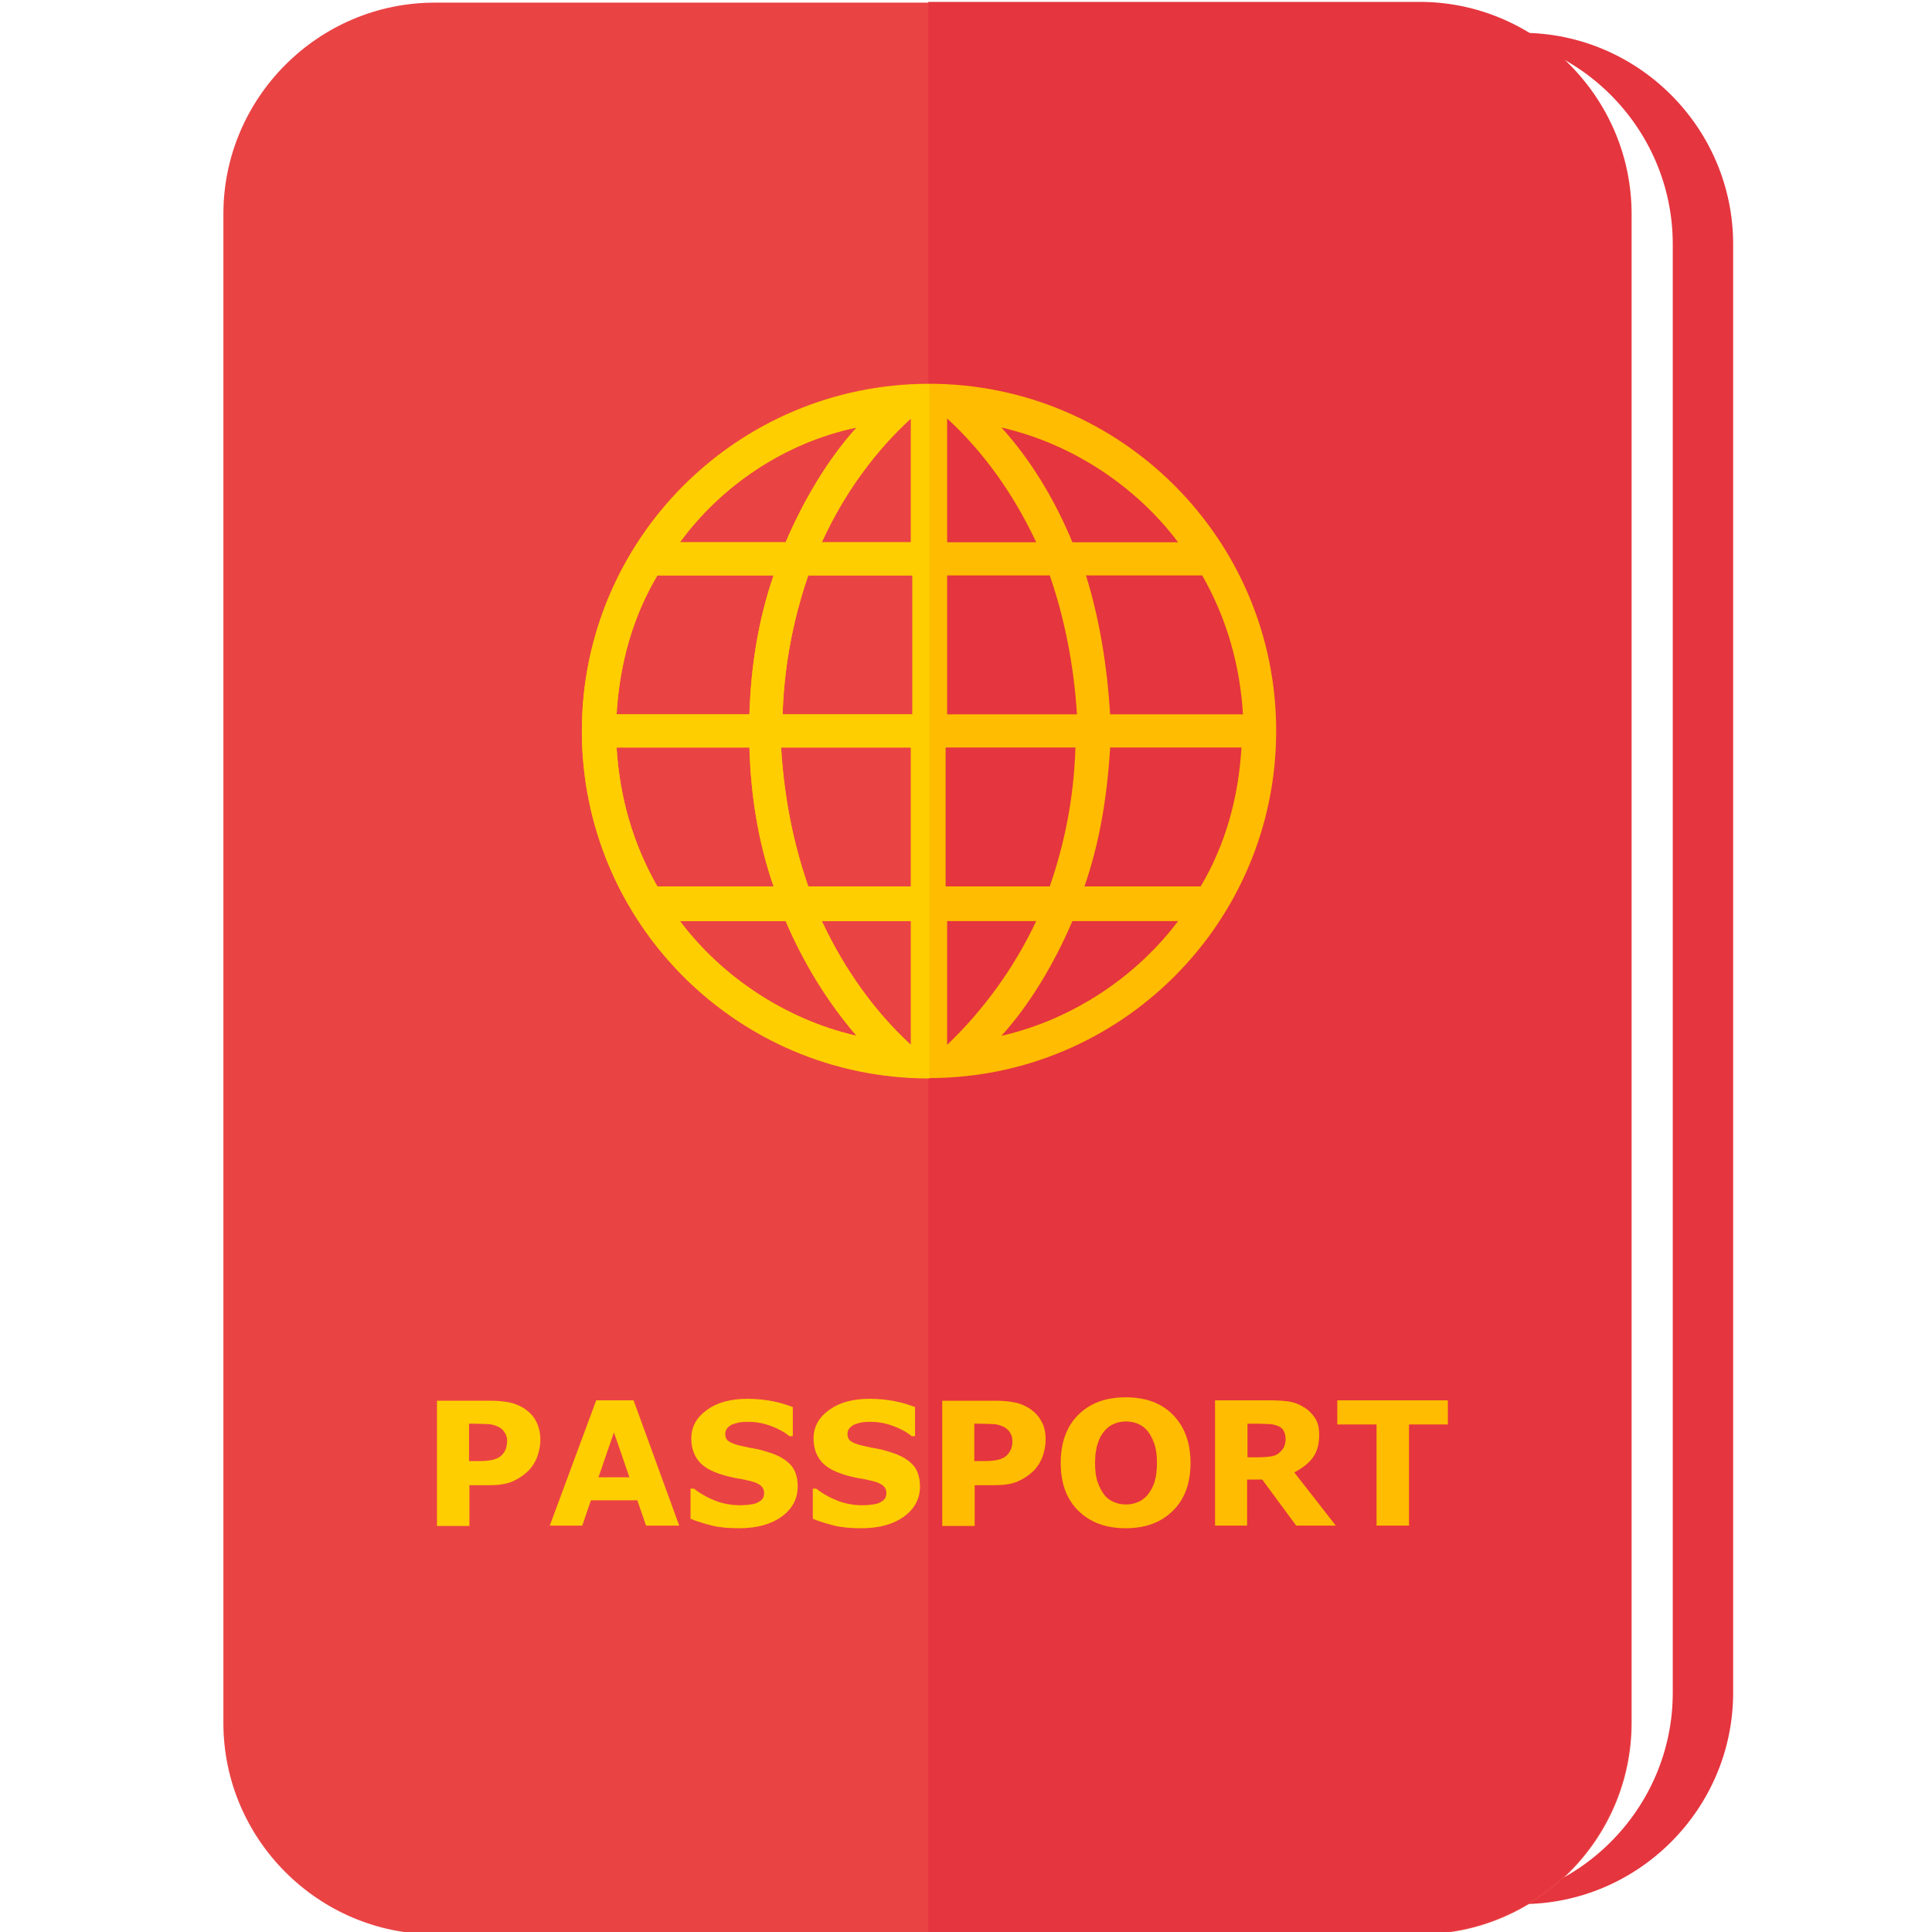 <?xml version="1.0" encoding="utf-8"?>
<!-- Generator: Adobe Illustrator 21.1.0, SVG Export Plug-In . SVG Version: 6.00 Build 0)  -->
<svg version="1.1" id="Слой_1" xmlns="http://www.w3.org/2000/svg" xmlns:xlink="http://www.w3.org/1999/xlink" x="0px" y="0px"
	 viewBox="0 0 512 512" style="enable-background:new 0 0 512 512;" xml:space="preserve">
<style type="text/css">
	.st0{fill:#E5353E;}
	.st1{fill:#EA4344;}
	.st2{fill:#FFBC00;}
	.st3{enable-background:new    ;}
	.st4{fill:#FECE00;}
</style>
<g>
	<path class="st0" d="M403.3,8.7h-16c30.8,0,56,25.2,56,56v383.9c0,30.8-25.2,56-56,56h16c30.8,0,56-25.2,56-56V64.7
		C459.3,33.9,434.1,8.7,403.3,8.7z"/>
	<path class="st1" d="M115.2,0.7h261.2c30.8,0,56,25.2,56,56v399.9c0,30.8-25.2,56-56,56H115.2c-30.8,0-56-25.2-56-56V56.7
		C59.2,25.9,84.4,0.7,115.2,0.7L115.2,0.7z"/>
	<path class="st0" d="M246,0.5h130.2l0,0c30.8,0,56,25.2,56,56v399.9c0,30.8-25.2,56-56,56H246"/>
	<path class="st2" d="M284.2,143.7h28c-10.8-14.4-27.6-26-46.8-30.4C273,121.7,279.4,132.1,284.2,143.7 M294.2,189.3h35.2
		c-0.8-13.2-4.4-25.6-10.8-36.8h-30.8C291.4,164.1,293.4,176.5,294.2,189.3 M287.4,234.9h30.8c6.4-10.8,10-23.2,10.8-36.8h-34.8
		C293.4,211.3,291.4,223.3,287.4,234.9 M284.2,244.1c-4.8,11.2-11.2,22-18.8,30.4c19.2-4.4,36-16,46.8-30.4H284.2z M274.6,244.1H251
		v32.8C260.2,268.1,268.6,256.9,274.6,244.1 M285,198.1h-34.4v36.8h27.6C282.2,223.3,284.6,211.3,285,198.1 M278.2,152.5H251v36.8
		h34.4C284.6,176.5,282.2,164.1,278.2,152.5 M274.6,143.7c-6-12.8-14-24-23.6-32.8v32.8H274.6z M217.8,143.7h23.6v-32.8
		C232.2,119.3,223.8,130.5,217.8,143.7 M207.4,189.3h34.4v-36.8h-27.6C210.2,164.1,207.8,176.5,207.4,189.3 M214.2,234.9h27.2v-36.8
		H207C207.8,211.3,210.2,223.3,214.2,234.9 M217.8,244.1c6,12.8,14,24,23.6,32.8v-32.8L217.8,244.1L217.8,244.1z M208.2,244.1h-28
		c10.8,14.4,27.6,26,46.8,30.4C219.4,265.7,213,255.3,208.2,244.1 M198.6,198.1h-35.2c0.8,13.2,4.4,25.6,10.8,36.8H205
		C201,223.3,199,211.3,198.6,198.1 M205,152.5h-30.8c-6.4,10.8-10,23.2-10.8,36.8h35.2C199,176.5,201,164.1,205,152.5 M180.2,143.7
		h28c4.8-11.2,11.2-22,18.8-30.4C207.8,117.3,191,128.9,180.2,143.7 M154.2,193.7c0-50.8,41.2-92,92-92s92,41.2,92,92
		s-41.2,92-92,92S154.2,244.5,154.2,193.7"/>
</g>
<g class="st3">
	<path class="st4" d="M143.2,381.6c0,1.5-0.3,2.9-0.8,4.4c-0.5,1.4-1.3,2.6-2.2,3.6c-1.3,1.3-2.8,2.3-4.4,3c-1.6,0.7-3.7,1-6.1,1
		h-5.3v10.8h-8.6v-33.2h14.1c2.1,0,3.9,0.2,5.3,0.5s2.7,0.9,3.8,1.6c1.3,0.9,2.4,2,3.1,3.4S143.2,379.7,143.2,381.6z M134.4,381.8
		c0-0.9-0.3-1.7-0.8-2.4c-0.5-0.7-1.1-1.1-1.8-1.4c-0.9-0.4-1.8-0.6-2.6-0.6c-0.8,0-2-0.1-3.4-0.1h-1.5v9.9h2.5
		c1.5,0,2.7-0.1,3.6-0.3c0.9-0.2,1.7-0.5,2.4-1.1c0.5-0.5,0.9-1,1.2-1.7C134.2,383.6,134.4,382.7,134.4,381.8z"/>
	<path class="st4" d="M180,404.3h-8.8l-2.3-6.7h-12.3l-2.3,6.7h-8.6l12.3-33.2h9.9L180,404.3z M166.8,391.5l-4.1-11.9l-4.1,11.9
		H166.8z"/>
	<path class="st4" d="M211.4,393.9c0,3.3-1.4,5.9-4.2,8c-2.8,2-6.5,3.1-11.3,3.1c-2.8,0-5.2-0.2-7.2-0.7c-2-0.5-4-1.1-5.7-1.8v-8
		h0.9c1.8,1.4,3.8,2.5,5.9,3.3c2.2,0.8,4.3,1.1,6.3,1.1c0.5,0,1.2,0,2.1-0.1c0.8-0.1,1.5-0.2,2.1-0.4c0.7-0.3,1.2-0.6,1.6-1
		c0.4-0.4,0.6-1,0.6-1.8c0-0.7-0.3-1.4-0.9-1.9c-0.6-0.5-1.5-0.9-2.7-1.2c-1.2-0.3-2.6-0.6-4-0.8c-1.4-0.3-2.7-0.6-3.9-1
		c-2.8-0.9-4.8-2.1-6-3.7c-1.2-1.6-1.8-3.5-1.8-5.8c0-3.1,1.4-5.6,4.2-7.6c2.8-2,6.3-2.9,10.7-2.9c2.2,0,4.3,0.2,6.5,0.6
		c2.1,0.4,4,1,5.5,1.6v7.7h-0.9c-1.3-1.1-3-2-4.9-2.7c-1.9-0.7-3.9-1.1-5.9-1.1c-0.7,0-1.4,0-2.1,0.1c-0.7,0.1-1.4,0.3-2,0.5
		c-0.6,0.2-1.1,0.6-1.5,1s-0.6,1-0.6,1.6c0,0.9,0.3,1.6,1,2c0.7,0.5,1.9,0.9,3.8,1.3c1.2,0.3,2.4,0.5,3.5,0.7c1.1,0.2,2.3,0.6,3.6,1
		c2.5,0.8,4.4,2,5.6,3.4C210.8,389.7,211.4,391.6,211.4,393.9z"/>
	<path class="st4" d="M243.8,393.9c0,3.3-1.4,5.9-4.2,8c-2.8,2-6.5,3.1-11.3,3.1c-2.8,0-5.2-0.2-7.2-0.7c-2-0.5-4-1.1-5.7-1.8v-8
		h0.9c1.8,1.4,3.8,2.5,5.9,3.3c2.2,0.8,4.3,1.1,6.3,1.1c0.5,0,1.2,0,2.1-0.1c0.8-0.1,1.5-0.2,2.1-0.4c0.7-0.3,1.2-0.6,1.6-1
		c0.4-0.4,0.6-1,0.6-1.8c0-0.7-0.3-1.4-0.9-1.9c-0.6-0.5-1.5-0.9-2.7-1.2c-1.2-0.3-2.6-0.6-4-0.8c-1.4-0.3-2.7-0.6-3.9-1
		c-2.8-0.9-4.8-2.1-6-3.7c-1.2-1.6-1.8-3.5-1.8-5.8c0-3.1,1.4-5.6,4.2-7.6c2.8-2,6.3-2.9,10.7-2.9c2.2,0,4.3,0.2,6.5,0.6
		c2.1,0.4,4,1,5.5,1.6v7.7h-0.9c-1.3-1.1-3-2-4.9-2.7c-1.9-0.7-3.9-1.1-5.9-1.1c-0.7,0-1.4,0-2.1,0.1c-0.7,0.1-1.4,0.3-2,0.5
		c-0.6,0.2-1.1,0.6-1.5,1s-0.6,1-0.6,1.6c0,0.9,0.3,1.6,1,2c0.7,0.5,1.9,0.9,3.8,1.3c1.2,0.3,2.4,0.5,3.5,0.7c1.1,0.2,2.3,0.6,3.6,1
		c2.5,0.8,4.4,2,5.6,3.4C243.2,389.7,243.8,391.6,243.8,393.9z"/>
</g>
<g class="st3">
	<path class="st2" d="M277.1,381.6c0,1.5-0.3,2.9-0.8,4.4c-0.5,1.4-1.3,2.6-2.2,3.6c-1.3,1.3-2.8,2.3-4.4,3c-1.6,0.7-3.7,1-6.1,1
		h-5.3v10.8h-8.6v-33.2h14.1c2.1,0,3.9,0.2,5.3,0.5s2.7,0.9,3.8,1.6c1.3,0.9,2.4,2,3.1,3.4C276.8,378,277.1,379.7,277.1,381.6z
		 M268.3,381.8c0-0.9-0.3-1.7-0.8-2.4c-0.5-0.7-1.1-1.1-1.8-1.4c-0.9-0.4-1.8-0.6-2.6-0.6c-0.8,0-2-0.1-3.4-0.1h-1.5v9.9h2.5
		c1.5,0,2.7-0.1,3.6-0.3c0.9-0.2,1.7-0.5,2.4-1.1c0.5-0.5,0.9-1,1.2-1.7S268.3,382.7,268.3,381.8z"/>
	<path class="st2" d="M315.5,387.7c0,5.3-1.5,9.5-4.6,12.6s-7.2,4.7-12.6,4.7c-5.3,0-9.5-1.6-12.6-4.7s-4.6-7.3-4.6-12.6
		c0-5.3,1.5-9.6,4.6-12.7s7.2-4.7,12.6-4.7c5.3,0,9.5,1.5,12.6,4.7C314,378.2,315.5,382.4,315.5,387.7z M304.1,396.2
		c0.8-1,1.5-2.2,1.9-3.6c0.4-1.4,0.6-3,0.6-4.9c0-2-0.2-3.7-0.7-5.1s-1.1-2.5-1.8-3.4c-0.8-0.9-1.6-1.5-2.6-1.9
		c-1-0.4-2-0.6-3.1-0.6c-1.1,0-2.1,0.2-3.1,0.6s-1.8,1-2.6,1.9c-0.7,0.8-1.4,2-1.8,3.4c-0.5,1.5-0.7,3.2-0.7,5.1
		c0,2,0.2,3.7,0.7,5.1c0.5,1.4,1.1,2.5,1.8,3.4c0.7,0.9,1.6,1.5,2.6,1.9c1,0.4,2,0.6,3.1,0.6s2.1-0.2,3.1-0.6
		C302.5,397.7,303.4,397,304.1,396.2z"/>
	<path class="st2" d="M354,404.3h-10.5l-9-12.2h-4v12.2H322v-33.2h14.4c2,0,3.7,0.1,5.1,0.3c1.4,0.2,2.7,0.7,4,1.5
		c1.2,0.7,2.2,1.7,3,2.9s1.1,2.7,1.1,4.5c0,2.5-0.6,4.5-1.7,6s-2.8,2.8-4.9,3.9L354,404.3z M340.7,381.3c0-0.8-0.2-1.5-0.5-2.1
		c-0.3-0.6-0.9-1.1-1.8-1.4c-0.6-0.2-1.3-0.4-2-0.4s-1.7-0.1-2.7-0.1h-3.1v8.9h2.6c1.4,0,2.5-0.1,3.4-0.2c0.9-0.1,1.7-0.4,2.3-0.9
		c0.6-0.5,1-1,1.3-1.5C340.5,383,340.7,382.2,340.7,381.3z"/>
	<path class="st2" d="M383.8,377.5h-10.4v26.8h-8.6v-26.8h-10.4v-6.4h29.3V377.5z"/>
</g>
<path class="st4" d="M246.3,101.8C246.2,101.8,246.2,101.7,246.3,101.8c-50.9,0-92.1,41.2-92.1,92s41.2,92,92,92h0.1L246.3,101.8
	L246.3,101.8z M241.4,110.9v32.8h-23.6C223.8,130.5,232.2,119.3,241.4,110.9z M227,113.3c-7.6,8.4-14,19.2-18.8,30.4h-28
	C191,128.9,207.8,117.3,227,113.3z M174.2,152.5H205c-4,11.6-6,24-6.4,36.8h-35.2C164.2,175.7,167.8,163.3,174.2,152.5z
	 M163.4,198.1h35.2c0.4,13.2,2.4,25.2,6.4,36.8h-30.8C167.8,223.7,164.2,211.3,163.4,198.1z M180.2,244.1h28
	c4.8,11.2,11.2,21.6,18.8,30.4C207.8,270.1,191,258.5,180.2,244.1z M241.4,276.9c-9.6-8.8-17.6-20-23.6-32.8h23.6V276.9z
	 M241.4,234.9h-27.2c-4-11.6-6.4-23.6-7.2-36.8h34.4V234.9z M241.8,189.3h-34.4c0.4-12.8,2.8-25.2,6.8-36.8h27.6V189.3z"/>
</svg>
